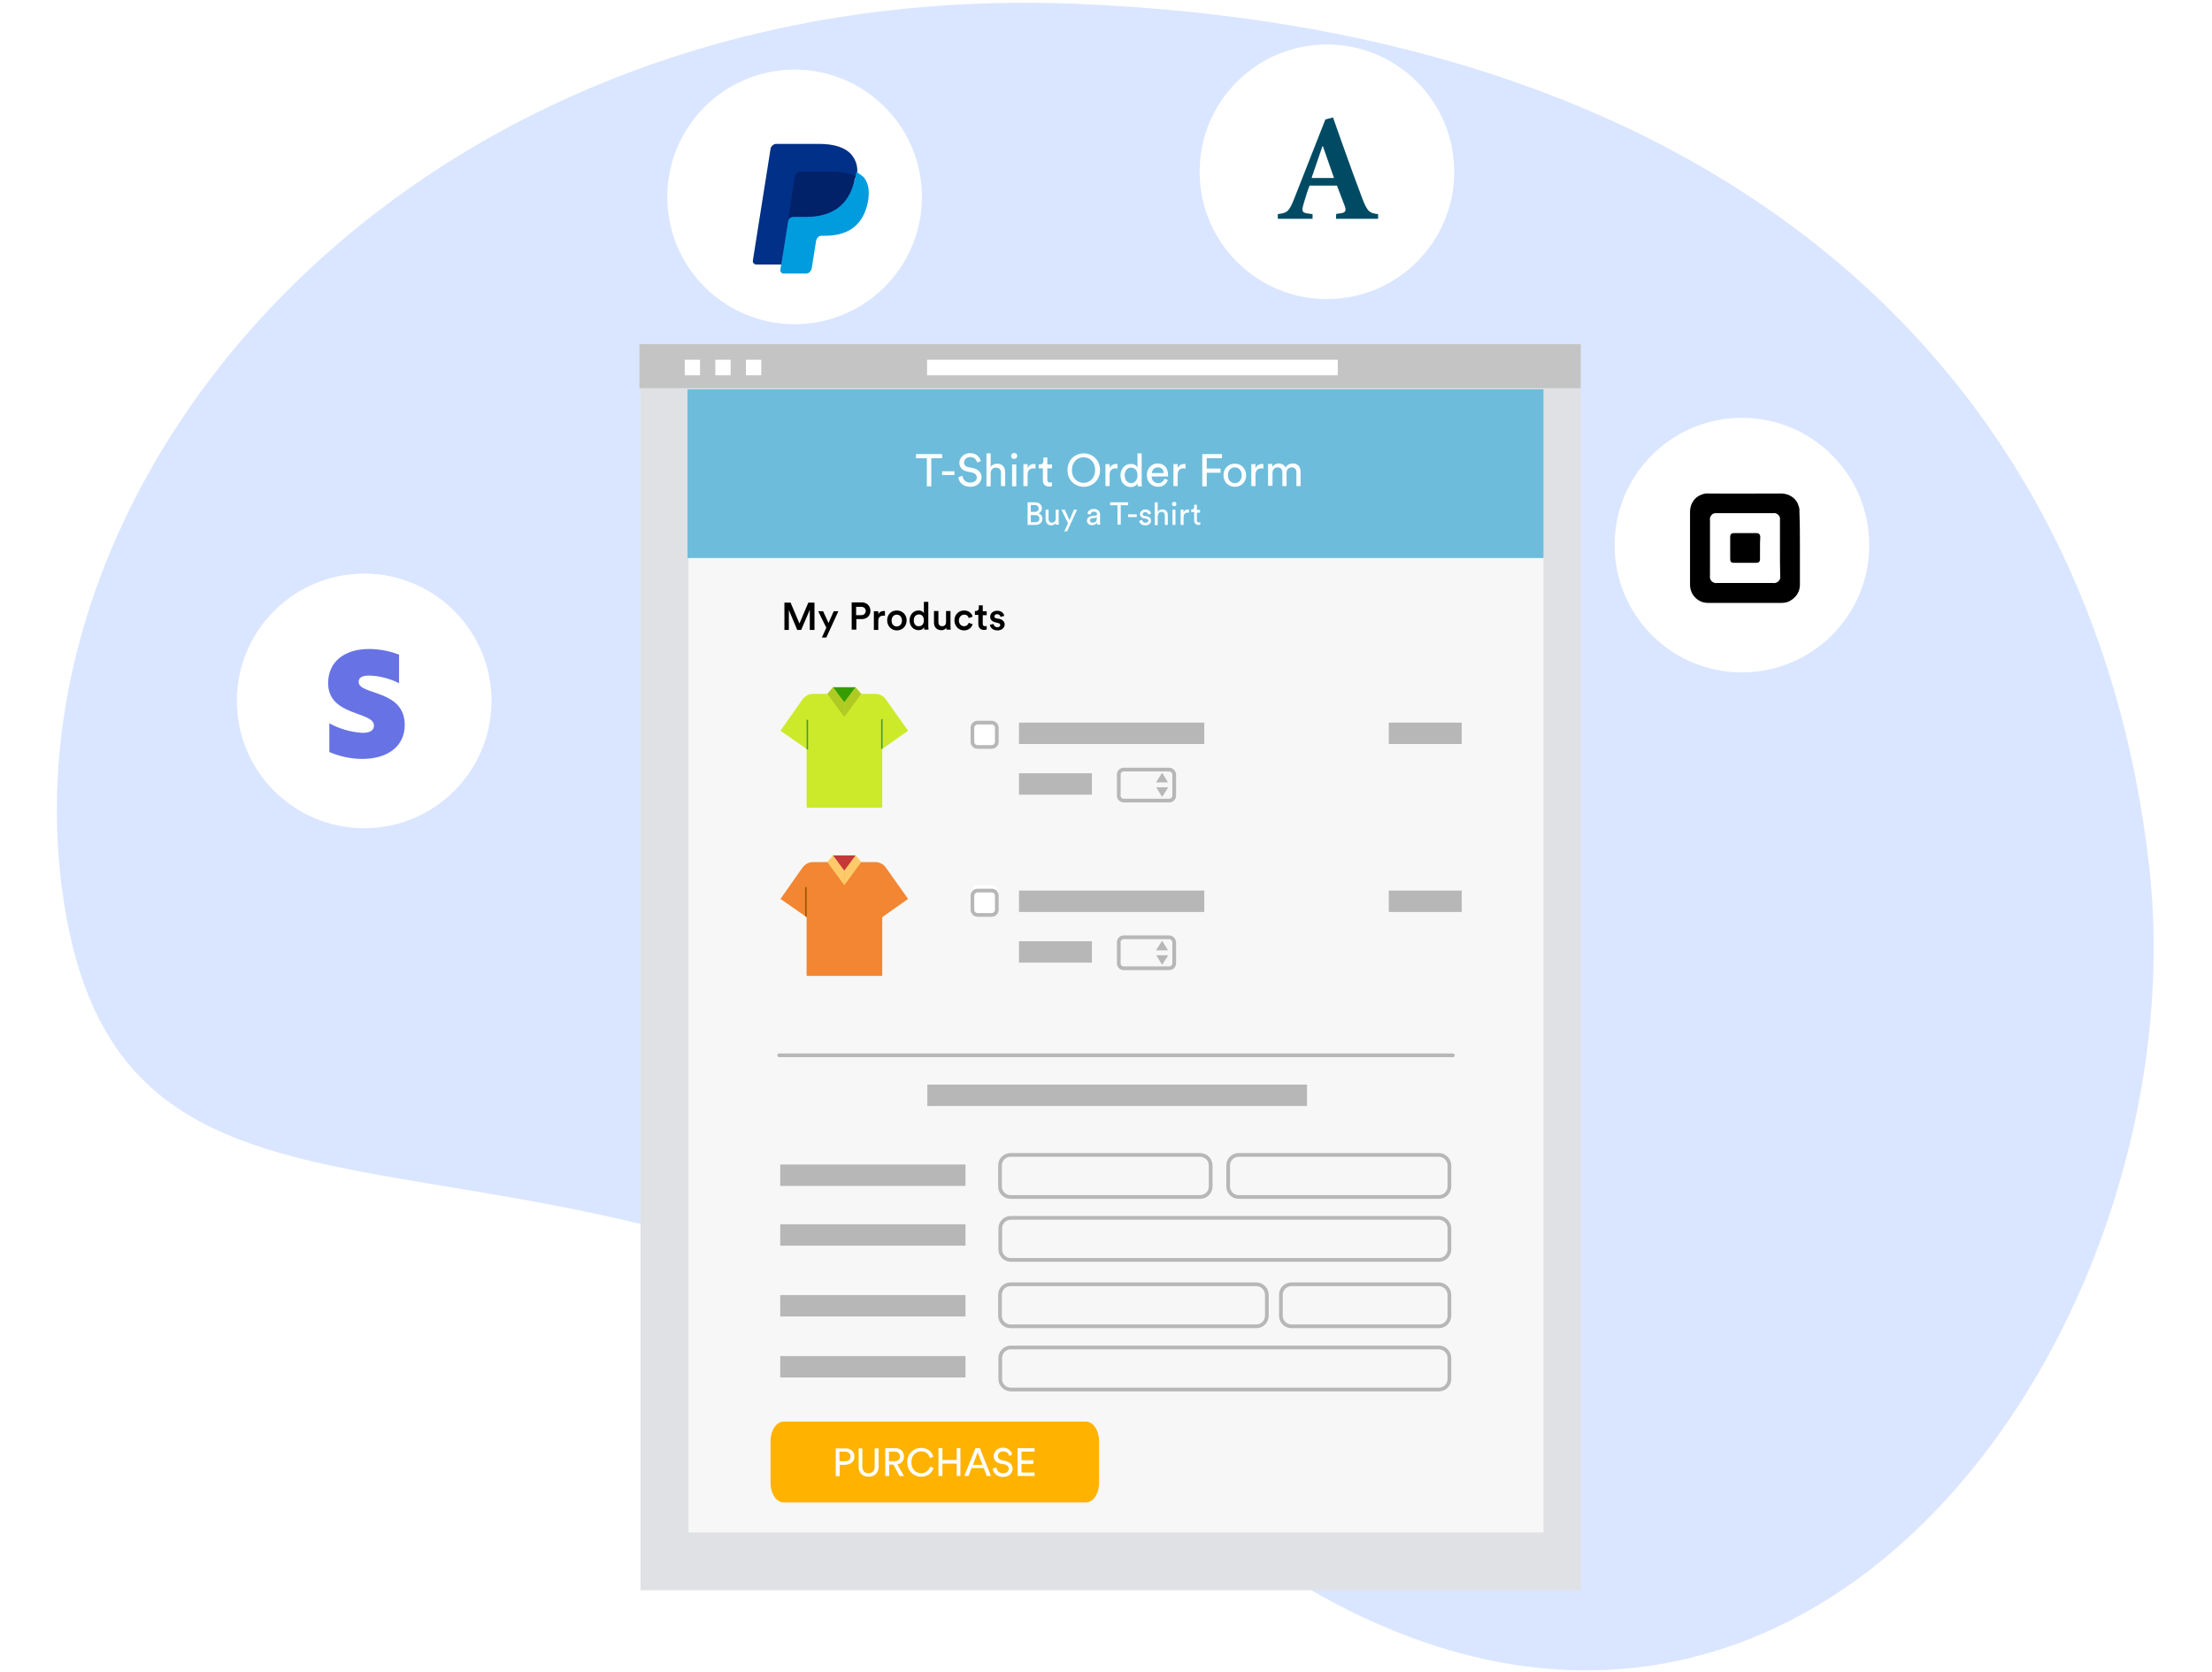 <svg width="508" height="384" viewBox="0 0 608 484" fill="none" xmlns="http://www.w3.org/2000/svg">
<path d="M605.997 251.159C590.334 110.248 485.344 8.456 294.754 1.088C104.223 -6.38 -17.843 136.289 2.526 262.291C22.879 388.552 159.084 293.876 325.192 433.377C491.142 572.92 621.558 392.013 605.997 251.159Z" fill="#DAE6FF"/>
<path d="M169.265 112.385H441.418V460.371H169.265V112.385Z" fill="#E0E1E4"/>
<path d="M183.152 161.051H430.628V443.681H183.152V161.051Z" fill="#F7F7F7"/>
<path d="M430.629 112.712H182.867V161.55H430.629V112.712Z" fill="#6DBCDB"/>
<path d="M256.56 132.675V131.464H249V132.675H252.138V140.791H253.422V132.675H256.56ZM260.126 137.516V136.448H256.56V137.516H260.126ZM267.757 133.529C267.543 132.532 266.687 131.18 264.619 131.18C262.907 131.18 261.552 132.532 261.552 133.956C261.552 135.38 262.479 136.234 263.834 136.519L265.189 136.804C266.117 137.017 266.616 137.587 266.616 138.228C266.616 139.011 265.974 139.723 264.69 139.723C263.264 139.723 262.551 138.726 262.479 137.729L261.267 138.156C261.409 139.509 262.479 140.933 264.761 140.933C266.758 140.933 267.971 139.58 267.971 138.156C267.971 136.875 267.115 135.878 265.546 135.522L264.12 135.238C263.335 135.095 262.907 134.526 262.907 133.885C262.907 133.031 263.692 132.319 264.69 132.319C265.974 132.319 266.544 133.244 266.687 133.885L267.757 133.529ZM270.61 137.089C270.61 136.163 271.109 135.38 272.107 135.38C273.248 135.38 273.605 136.092 273.605 136.946V140.719H274.817V136.733C274.817 135.309 274.033 134.241 272.535 134.241C271.822 134.241 271.038 134.526 270.61 135.166V131.251H269.397V140.791H270.61V137.089ZM278.027 140.791V134.454H276.814V140.791H278.027ZM276.529 132.034C276.529 132.532 276.957 132.888 277.385 132.888C277.884 132.888 278.312 132.461 278.312 132.034C278.312 131.536 277.884 131.108 277.385 131.108C276.886 131.18 276.529 131.536 276.529 132.034ZM283.661 134.383C283.59 134.383 283.447 134.312 283.233 134.312C282.591 134.312 281.807 134.526 281.307 135.522V134.383H280.095V140.719H281.307V137.516C281.307 136.092 282.021 135.594 283.019 135.594C283.162 135.594 283.376 135.594 283.59 135.665V134.383H283.661ZM287.013 132.461H285.872V133.458C285.872 134.027 285.587 134.454 284.873 134.454H284.517V135.594H285.729V139.082C285.729 140.221 286.442 140.862 287.512 140.862C287.94 140.862 288.225 140.791 288.368 140.719V139.651C288.297 139.651 288.011 139.723 287.869 139.723C287.227 139.723 287.013 139.438 287.013 138.868V135.594H288.368V134.454H287.013V132.461ZM294.145 136.092C294.145 133.671 295.785 132.39 297.497 132.39C299.208 132.39 300.849 133.6 300.849 136.092C300.849 138.512 299.208 139.794 297.497 139.794C295.785 139.794 294.145 138.512 294.145 136.092ZM292.861 136.092C292.861 139.224 295.215 140.933 297.568 140.933C299.922 140.933 302.275 139.153 302.275 136.092C302.275 133.031 299.922 131.251 297.568 131.251C295.215 131.251 292.861 132.959 292.861 136.092ZM307.41 134.383C307.339 134.383 307.196 134.312 306.982 134.312C306.34 134.312 305.556 134.526 305.057 135.522V134.383H303.844V140.719H305.057V137.516C305.057 136.092 305.77 135.594 306.768 135.594C306.911 135.594 307.125 135.594 307.339 135.665V134.383H307.41ZM309.407 137.587C309.407 136.305 310.12 135.38 311.261 135.38C312.402 135.38 313.116 136.305 313.116 137.587C313.116 138.868 312.402 139.865 311.261 139.865C310.12 139.865 309.407 138.868 309.407 137.587ZM313.116 139.936C313.116 140.292 313.187 140.648 313.187 140.791H314.399C314.399 140.719 314.328 140.221 314.328 139.651V131.251H313.116V135.38C312.902 134.882 312.331 134.312 311.19 134.312C309.407 134.312 308.195 135.807 308.195 137.658C308.195 139.509 309.336 141.004 311.19 141.004C312.188 141.004 312.83 140.506 313.187 139.865V139.936H313.116ZM317.252 136.946C317.323 136.163 317.965 135.309 318.964 135.309C320.105 135.309 320.675 136.021 320.675 136.946H317.252ZM320.889 138.584C320.675 139.296 320.105 139.865 319.106 139.865C318.037 139.865 317.252 139.082 317.181 137.943H321.959C321.959 137.872 321.959 137.729 321.959 137.516C321.959 135.522 320.889 134.17 318.892 134.17C317.323 134.17 315.826 135.522 315.826 137.516C315.826 139.651 317.323 140.933 319.035 140.933C320.533 140.933 321.531 140.079 321.888 138.94L320.889 138.584ZM327.094 134.383C327.023 134.383 326.88 134.312 326.666 134.312C326.024 134.312 325.24 134.526 324.741 135.522V134.383H323.528V140.719H324.741V137.516C324.741 136.092 325.454 135.594 326.452 135.594C326.595 135.594 326.809 135.594 327.023 135.665V134.383H327.094ZM333.156 140.791V136.875H337.15V135.665H333.156V132.675H337.578V131.464H331.872V140.791H333.156ZM341.287 139.865C340.217 139.865 339.29 139.082 339.29 137.587C339.29 136.092 340.217 135.309 341.287 135.309C342.356 135.309 343.283 136.092 343.283 137.587C343.283 139.082 342.356 139.865 341.287 139.865ZM341.287 134.241C339.361 134.241 338.006 135.665 338.006 137.587C338.006 139.509 339.361 140.933 341.287 140.933C343.212 140.933 344.567 139.509 344.567 137.587C344.496 135.665 343.212 134.241 341.287 134.241ZM349.631 134.383C349.56 134.383 349.417 134.312 349.203 134.312C348.561 134.312 347.777 134.526 347.277 135.522V134.383H346.065V140.719H347.277V137.516C347.277 136.092 347.991 135.594 348.989 135.594C349.132 135.594 349.346 135.594 349.56 135.665V134.383H349.631ZM352.198 140.791V136.946C352.198 136.021 352.769 135.309 353.696 135.309C354.623 135.309 355.051 135.95 355.051 136.733V140.719H356.264V136.875C356.264 135.95 356.834 135.309 357.761 135.309C358.688 135.309 359.116 135.95 359.116 136.733V140.719H360.329V136.59C360.329 134.953 359.259 134.17 358.118 134.17C357.333 134.17 356.477 134.454 355.978 135.38C355.622 134.597 354.837 134.17 354.053 134.17C353.339 134.17 352.555 134.526 352.127 135.166V134.312H350.915V140.648H352.198V140.791Z" fill="white"/>
<path d="M281.307 145.489V151.968H283.59C284.802 151.968 285.587 151.256 285.587 150.188C285.587 149.476 285.159 148.835 284.445 148.622C285.016 148.408 285.444 147.91 285.444 147.198C285.444 146.201 284.731 145.418 283.518 145.418H281.307V145.489ZM282.235 148.266V146.201H283.304C284.017 146.201 284.517 146.628 284.517 147.198C284.517 147.767 284.089 148.194 283.376 148.194H282.235V148.266ZM282.235 151.184V149.12H283.518C284.303 149.12 284.731 149.547 284.731 150.188C284.731 150.828 284.231 151.184 283.518 151.184H282.235ZM289.438 151.398C289.438 151.612 289.438 151.825 289.509 151.896H290.365C290.365 151.754 290.294 151.398 290.294 151.113V147.554H289.438V150.188C289.438 150.828 289.081 151.327 288.368 151.327C287.655 151.327 287.369 150.828 287.369 150.188V147.554H286.514V150.33C286.514 151.327 287.156 152.11 288.154 152.11C288.653 152.039 289.224 151.896 289.438 151.398ZM292.79 153.747L295.642 147.554H294.715L293.432 150.615L292.077 147.554H291.078L293.004 151.469L291.934 153.818H292.79V153.747ZM298.495 150.757C298.495 151.469 299.066 152.039 299.993 152.039C300.777 152.039 301.205 151.612 301.419 151.327C301.419 151.612 301.419 151.825 301.491 151.896H302.346C302.346 151.754 302.275 151.54 302.275 151.184V148.977C302.275 148.123 301.776 147.34 300.421 147.34C299.494 147.34 298.709 147.91 298.638 148.764L299.494 148.977C299.565 148.479 299.922 148.123 300.492 148.123C301.134 148.123 301.419 148.479 301.419 148.906C301.419 149.049 301.348 149.191 301.063 149.262L299.85 149.405C299.066 149.547 298.495 149.974 298.495 150.757ZM300.064 151.327C299.636 151.327 299.351 151.042 299.351 150.686C299.351 150.259 299.636 150.117 299.993 150.045L301.348 149.832V150.045C301.348 151.042 300.777 151.327 300.064 151.327ZM310.405 146.272V145.418H305.199V146.272H307.339V151.896H308.266V146.272H310.405ZM312.902 149.689V148.906H310.405V149.689H312.902ZM313.615 150.828C313.686 151.327 314.185 152.11 315.398 152.11C316.468 152.11 317.038 151.398 317.038 150.757C317.038 150.117 316.61 149.618 315.826 149.476L315.113 149.333C314.756 149.262 314.613 149.049 314.613 148.835C314.613 148.55 314.899 148.266 315.326 148.266C316.04 148.266 316.182 148.764 316.254 148.977L317.038 148.693C316.967 148.266 316.539 147.482 315.398 147.482C314.542 147.482 313.829 148.123 313.829 148.835C313.829 149.476 314.257 149.903 314.899 150.045L315.683 150.188C316.04 150.259 316.254 150.472 316.254 150.757C316.254 151.042 315.968 151.327 315.469 151.327C314.827 151.327 314.471 150.971 314.471 150.472L313.615 150.828ZM319.035 149.333C319.035 148.693 319.392 148.194 320.034 148.194C320.818 148.194 321.032 148.693 321.032 149.333V151.968H321.888V149.191C321.888 148.194 321.389 147.482 320.319 147.482C319.82 147.482 319.32 147.625 318.964 148.123V145.418H318.108V152.039H318.964V149.333H319.035ZM324.099 151.968V147.554H323.243V151.968H324.099ZM323.1 145.916C323.1 146.272 323.385 146.557 323.742 146.557C324.099 146.557 324.384 146.272 324.384 145.916C324.384 145.56 324.099 145.276 323.742 145.276C323.385 145.276 323.1 145.56 323.1 145.916ZM328.021 147.482C327.95 147.482 327.879 147.482 327.736 147.482C327.308 147.482 326.737 147.625 326.452 148.337V147.554H325.596V151.968H326.452V149.761C326.452 148.764 326.951 148.408 327.665 148.408C327.807 148.408 327.879 148.408 328.021 148.408V147.482ZM330.303 146.13H329.519V146.842C329.519 147.198 329.305 147.482 328.877 147.482H328.663V148.266H329.519V150.686C329.519 151.469 330.018 151.968 330.731 151.968C331.017 151.968 331.231 151.896 331.302 151.896V151.184C331.231 151.184 331.088 151.256 330.945 151.256C330.517 151.256 330.303 151.042 330.303 150.686V148.408H331.231V147.625H330.303V146.13Z" fill="white"/>
<path d="M219.616 182.366V174.464H217.833L215.266 180.515L212.698 174.464H210.915V182.366H212.199V176.6L214.624 182.366H215.765L218.261 176.529V182.366H219.616ZM223.04 184.573L226.534 176.956H225.179L223.681 180.373L222.112 176.956H220.686L223.04 181.726L221.756 184.573H223.04ZM231.669 178.095V175.674H233.096C233.951 175.674 234.451 176.173 234.451 176.885C234.451 177.596 233.951 178.095 233.096 178.095H231.669ZM233.31 179.234C234.807 179.234 235.806 178.237 235.806 176.813C235.806 175.461 234.807 174.393 233.31 174.393H230.385V182.295H231.741V179.234H233.31ZM240.014 176.885C239.942 176.885 239.8 176.885 239.657 176.885C238.944 176.885 238.373 177.24 238.088 177.81V176.956H236.804V182.366H238.088V179.803C238.088 178.807 238.516 178.237 239.586 178.237C239.728 178.237 239.871 178.237 240.014 178.237V176.885ZM243.437 181.37C242.652 181.37 241.939 180.8 241.939 179.661C241.939 178.522 242.652 177.952 243.437 177.952C244.221 177.952 244.935 178.522 244.935 179.661C244.935 180.729 244.221 181.37 243.437 181.37ZM243.437 176.742C241.796 176.742 240.655 177.952 240.655 179.59C240.655 181.227 241.868 182.509 243.437 182.509C245.077 182.509 246.29 181.298 246.29 179.59C246.29 177.952 245.077 176.742 243.437 176.742ZM248.358 179.59C248.358 178.522 249 177.881 249.856 177.881C250.711 177.881 251.282 178.522 251.282 179.59C251.282 180.658 250.711 181.298 249.856 181.298C248.928 181.37 248.358 180.658 248.358 179.59ZM252.566 174.25H251.282V177.525C251.139 177.169 250.64 176.742 249.713 176.742C248.215 176.742 247.145 178.024 247.145 179.59C247.145 181.227 248.215 182.437 249.784 182.437C250.569 182.437 251.139 182.081 251.353 181.583C251.353 181.797 251.353 182.153 251.425 182.295H252.637C252.637 182.224 252.566 181.797 252.566 181.298V174.25ZM257.772 181.726C257.772 181.939 257.772 182.224 257.843 182.295H259.056C259.056 182.081 258.984 181.726 258.984 181.298V176.885H257.701V180.088C257.701 180.8 257.344 181.298 256.559 181.298C255.775 181.298 255.49 180.729 255.49 180.088V176.885H254.206V180.302C254.206 181.512 254.99 182.437 256.274 182.437C256.845 182.509 257.487 182.224 257.772 181.726ZM262.978 177.952C263.834 177.952 264.191 178.522 264.262 178.949L265.403 178.522C265.189 177.668 264.405 176.742 262.907 176.742C261.338 176.742 260.125 177.952 260.125 179.59C260.125 181.227 261.338 182.509 262.907 182.509C264.333 182.509 265.118 181.583 265.403 180.729L264.262 180.302C264.119 180.729 263.763 181.298 262.907 181.298C262.122 181.298 261.409 180.658 261.409 179.59C261.48 178.522 262.194 177.952 262.978 177.952ZM268.327 175.247H267.186V176.03C267.186 176.529 266.901 176.885 266.33 176.885H266.045V178.024H267.043V180.729C267.043 181.726 267.685 182.366 268.684 182.366C269.183 182.366 269.397 182.295 269.468 182.224V181.227C269.397 181.227 269.183 181.298 269.04 181.298C268.541 181.298 268.327 181.085 268.327 180.586V178.095H269.468V176.956H268.327V175.247ZM270.395 180.871C270.467 181.512 271.037 182.509 272.606 182.509C273.961 182.509 274.674 181.583 274.674 180.8C274.674 180.017 274.104 179.376 273.105 179.163L272.25 179.02C271.893 178.949 271.679 178.735 271.679 178.451C271.679 178.095 272.036 177.81 272.464 177.81C273.177 177.81 273.391 178.308 273.462 178.593L274.532 178.308C274.461 177.739 273.961 176.813 272.464 176.813C271.322 176.813 270.467 177.596 270.467 178.593C270.467 179.305 270.966 179.946 271.964 180.159L272.749 180.373C273.177 180.444 273.391 180.658 273.391 180.942C273.391 181.298 273.105 181.583 272.606 181.583C271.893 181.583 271.536 181.156 271.465 180.658L270.395 180.871Z" fill="black"/>
<path d="M246.718 211.555L239.229 216.823V233.838H217.334V216.823L216.122 215.969L209.775 211.555L216.122 202.513C216.479 202.015 216.978 201.588 217.477 201.303C217.976 201.018 218.618 200.876 219.26 200.876H237.161C237.803 200.876 238.373 201.018 238.944 201.303C239.514 201.588 239.942 202.015 240.299 202.513L246.718 211.555Z" fill="#CCEA2A"/>
<path d="M223.325 200.876L224.966 198.954L228.246 203.297V207.568L223.325 200.876Z" fill="#B0CA24"/>
<path d="M233.167 200.876L231.527 198.954L228.246 203.297V207.568L233.167 200.876Z" fill="#B0CA24"/>
<path d="M224.965 198.954H231.527L228.246 203.297L224.965 198.954Z" fill="#369D00"/>
<path d="M217.341 208.257L217.768 208.542V216.8C217.768 216.871 217.768 216.871 217.697 216.942C217.626 217.013 217.626 217.013 217.554 217.013C217.483 217.013 217.483 217.013 217.412 216.942C217.341 216.871 217.341 216.871 217.341 216.8V208.257Z" fill="#4B9641"/>
<path d="M239.334 208.066L238.906 208.351V216.609C238.906 216.681 238.906 216.681 238.978 216.752C239.049 216.823 239.049 216.823 239.12 216.823C239.192 216.823 239.192 216.823 239.263 216.752C239.334 216.681 239.334 216.681 239.334 216.609V208.066Z" fill="#4B9641"/>
<path d="M246.718 260.25L239.229 265.518V282.533H217.334V265.518L216.122 264.664L209.775 260.25L216.122 251.208C216.479 250.71 216.978 250.283 217.477 249.998C218.048 249.713 218.618 249.571 219.26 249.571H237.161C237.803 249.571 238.373 249.713 238.944 249.998C239.514 250.283 239.942 250.71 240.299 251.208L246.718 260.25Z" fill="#F38632"/>
<path d="M223.325 249.571L224.966 247.649L228.246 251.992V256.263L223.325 249.571Z" fill="#FFCB6A"/>
<path d="M233.167 249.571L231.527 247.649L228.246 251.992V256.263L233.167 249.571Z" fill="#FFCB6A"/>
<path d="M224.965 247.649H231.527L228.246 251.992L224.965 247.649Z" fill="#C63737"/>
<path d="M217.334 265.518L216.906 265.233V256.975C216.906 256.904 216.906 256.904 216.978 256.832C217.049 256.761 217.049 256.761 217.12 256.761C217.192 256.761 217.192 256.761 217.263 256.832C217.334 256.904 217.334 256.904 217.334 256.975V265.518Z" fill="#9B5400"/>
<path d="M298.203 411.57H210.69C208.601 411.57 206.902 414.105 206.902 417.219V429.315C206.902 432.43 208.601 434.965 210.69 434.965H298.203C300.291 434.965 301.991 432.43 301.991 429.315V417.219C301.991 414.105 300.291 411.57 298.203 411.57Z" fill="#FFB200"/>
<path d="M226.838 423.032V420.255H228.479C229.477 420.255 230.048 420.825 230.048 421.679C230.048 422.534 229.477 423.032 228.479 423.032H226.838ZM228.693 424.029C230.19 424.029 231.189 423.032 231.189 421.679C231.189 420.327 230.19 419.33 228.693 419.33H225.769V427.375H226.91V424.1H228.693V424.029ZM235.254 427.517C236.894 427.517 238.178 426.52 238.178 424.598V419.33H237.037V424.598C237.037 425.808 236.395 426.52 235.254 426.52C234.113 426.52 233.471 425.808 233.471 424.598V419.33H232.401V424.598C232.33 426.449 233.614 427.517 235.254 427.517ZM244.24 427.303H245.524L243.598 423.957C244.811 423.744 245.524 422.818 245.524 421.679C245.524 420.327 244.597 419.259 243.028 419.259H240.104V427.303H241.245V424.029H242.457L244.24 427.303ZM241.173 423.032V420.255H242.885C243.812 420.255 244.383 420.825 244.383 421.679C244.383 422.534 243.741 423.032 242.885 423.032H241.173ZM250.516 427.517C252.37 427.517 253.654 426.449 254.082 424.954L253.084 424.598C252.727 425.666 251.871 426.52 250.516 426.52C249.019 426.52 247.663 425.452 247.663 423.317C247.663 421.252 249.09 420.184 250.516 420.184C251.8 420.184 252.727 420.896 253.012 422.106L254.011 421.75C253.583 420.184 252.299 419.188 250.445 419.188C248.448 419.188 246.451 420.683 246.451 423.388C246.522 426.022 248.448 427.517 250.516 427.517ZM261.856 427.303V419.259H260.786V422.676H256.65V419.259H255.509V427.303H256.65V423.744H260.786V427.303H261.856ZM269.487 427.303H270.699L267.49 419.259H266.206L262.997 427.303H264.209L265.065 425.025H268.631L269.487 427.303ZM266.848 420.469L268.275 424.1H265.493L266.848 420.469ZM276.833 421.11C276.619 420.255 275.906 419.116 274.123 419.116C272.625 419.116 271.484 420.255 271.484 421.537C271.484 422.747 272.268 423.459 273.481 423.744L274.622 423.957C275.406 424.1 275.834 424.598 275.834 425.239C275.834 425.951 275.264 426.52 274.194 426.52C272.982 426.52 272.34 425.666 272.268 424.812L271.199 425.168C271.341 426.307 272.268 427.588 274.194 427.588C275.906 427.588 276.976 426.449 276.976 425.239C276.976 424.1 276.191 423.245 274.907 422.961L273.695 422.676C272.982 422.534 272.696 422.106 272.696 421.537C272.696 420.754 273.338 420.184 274.265 420.184C275.406 420.184 275.906 420.967 275.977 421.537L276.833 421.11ZM283.323 427.303V426.307H279.543V423.815H282.966V422.747H279.543V420.255H283.323V419.259H278.402V427.303H283.323Z" fill="white"/>
<path d="M209.418 305.527H404.404" stroke="#B7B7B7" stroke-width="1.075" stroke-linecap="round"/>
<path d="M270.895 208.707H266.829C265.688 208.707 264.833 209.633 264.833 210.7V214.758C264.833 215.897 265.76 216.752 266.829 216.752H270.895C272.036 216.752 272.892 215.826 272.892 214.758V210.7C272.892 209.633 272.036 208.707 270.895 208.707Z" fill="white"/>
<path d="M270.895 256.334H266.829C265.688 256.334 264.833 257.26 264.833 258.327V262.385C264.833 263.524 265.76 264.379 266.829 264.379H270.895C272.036 264.379 272.892 263.453 272.892 262.385V258.327C272.892 257.26 272.036 256.334 270.895 256.334Z" fill="white"/>
<path d="M331.231 334.36H276.387C274.675 334.36 273.32 335.713 273.32 337.421V343.472C273.32 345.181 274.675 346.534 276.387 346.534H331.231C332.942 346.534 334.297 345.181 334.297 343.472V337.421C334.297 335.713 332.942 334.36 331.231 334.36Z" stroke="#B7B7B7" stroke-width="1.075" stroke-miterlimit="10"/>
<path d="M400.338 334.36H342.428C340.716 334.36 339.361 335.713 339.361 337.421V343.472C339.361 345.181 340.716 346.534 342.428 346.534H400.338C402.05 346.534 403.405 345.181 403.405 343.472V337.421C403.405 335.713 401.979 334.36 400.338 334.36Z" stroke="#B7B7B7" stroke-width="1.075" stroke-miterlimit="10"/>
<path d="M400.338 352.585H276.457C274.746 352.585 273.391 353.938 273.391 355.646V361.697C273.391 363.406 274.746 364.759 276.457 364.759H400.338C402.05 364.759 403.405 363.406 403.405 361.697V355.646C403.405 353.938 401.979 352.585 400.338 352.585Z" stroke="#B7B7B7" stroke-width="1.075" stroke-miterlimit="10"/>
<path d="M347.491 371.807H276.386C274.674 371.807 273.319 373.159 273.319 374.868V380.919C273.319 382.628 274.674 383.98 276.386 383.98H347.491C349.203 383.98 350.558 382.628 350.558 380.919V374.868C350.558 373.23 349.203 371.807 347.491 371.807Z" stroke="#B7B7B7" stroke-width="1.075" stroke-miterlimit="10"/>
<path d="M400.338 390.103H276.457C274.746 390.103 273.391 391.455 273.391 393.164V399.215C273.391 400.924 274.746 402.277 276.457 402.277H400.338C402.05 402.277 403.405 400.924 403.405 399.215V393.164C403.405 391.455 401.979 390.103 400.338 390.103Z" stroke="#B7B7B7" stroke-width="1.075" stroke-miterlimit="10"/>
<path d="M400.338 371.807H357.69C355.978 371.807 354.623 373.159 354.623 374.868V380.919C354.623 382.628 355.978 383.98 357.69 383.98H400.338C402.05 383.98 403.405 382.628 403.405 380.919V374.868C403.405 373.23 401.979 371.807 400.338 371.807Z" stroke="#B7B7B7" stroke-width="1.075" stroke-miterlimit="10"/>
<path d="M322.244 222.803H309.122C308.337 222.803 307.695 223.444 307.695 224.227V230.349C307.695 231.132 308.337 231.773 309.122 231.773H322.316C323.1 231.773 323.742 231.132 323.742 230.349V224.227C323.671 223.373 323.029 222.803 322.244 222.803Z" stroke="#B7B7B7" stroke-width="1.075" stroke-miterlimit="10"/>
<path d="M320.248 223.729L321.959 226.505H318.465L320.248 223.729Z" fill="#B7B7B7"/>
<path d="M320.248 230.705L318.536 227.929H322.031L320.248 230.705Z" fill="#B7B7B7"/>
<path d="M270.895 209.205H266.83C265.974 209.205 265.332 209.917 265.332 210.7V214.758C265.332 215.613 266.045 216.253 266.83 216.253H270.895C271.751 216.253 272.393 215.541 272.393 214.758V210.7C272.393 209.917 271.751 209.205 270.895 209.205Z" stroke="#B7B7B7" stroke-width="1.075"/>
<path d="M332.443 209.205H278.811V215.399H332.443V209.205Z" fill="#B7B7B7"/>
<path d="M299.922 223.871H278.811V230.064H299.922V223.871Z" fill="#B7B7B7"/>
<path d="M406.971 209.205H385.861V215.399H406.971V209.205Z" fill="#B7B7B7"/>
<path d="M322.244 271.356H309.122C308.337 271.356 307.695 271.996 307.695 272.779V278.902C307.695 279.685 308.337 280.326 309.122 280.326H322.316C323.1 280.326 323.742 279.685 323.742 278.902V272.779C323.671 271.996 323.029 271.356 322.244 271.356Z" stroke="#B7B7B7" stroke-width="1.075" stroke-miterlimit="10"/>
<path d="M320.248 272.352L321.959 275.129H318.465L320.248 272.352Z" fill="#B7B7B7"/>
<path d="M320.248 279.329L318.536 276.553H322.031L320.248 279.329Z" fill="#B7B7B7"/>
<path d="M270.895 257.829H266.83C265.974 257.829 265.332 258.541 265.332 259.324V263.382C265.332 264.236 266.045 264.877 266.83 264.877H270.895C271.751 264.877 272.393 264.165 272.393 263.382V259.324C272.393 258.47 271.751 257.829 270.895 257.829Z" stroke="#B7B7B7" stroke-width="1.075"/>
<path d="M332.443 257.829H278.811V264.023H332.443V257.829Z" fill="#B7B7B7"/>
<path d="M299.922 272.495H278.811V278.688H299.922V272.495Z" fill="#B7B7B7"/>
<path d="M406.971 257.829H385.861V264.023H406.971V257.829Z" fill="#B7B7B7"/>
<path d="M263.335 337.136H209.703V343.33H263.335V337.136Z" fill="#B7B7B7"/>
<path d="M263.335 354.436H209.703V360.629H263.335V354.436Z" fill="#B7B7B7"/>
<path d="M263.335 374.939H209.703V381.133H263.335V374.939Z" fill="#B7B7B7"/>
<path d="M263.335 392.595H209.703V398.788H263.335V392.595Z" fill="#B7B7B7"/>
<path d="M362.183 313.999H252.28V320.193H362.183V313.999Z" fill="#B7B7B7"/>
<path d="M168.95 99.647H441.418V112.385H168.95V99.647Z" fill="#C4C4C4"/>
<rect x="182.056" y="104.143" width="4.43" height="4.496" fill="white"/>
<rect x="190.917" y="104.143" width="4.43" height="4.496" fill="white"/>
<rect x="199.778" y="104.143" width="4.43" height="4.496" fill="white"/>
<rect x="252.204" y="104.143" width="118.882" height="4.496" fill="white"/>
<g filter="url(#filter0_d)">
<path d="M484.077 190.671C504.43 190.671 520.929 174.171 520.929 153.818C520.929 133.465 504.43 116.966 484.077 116.966C463.724 116.966 447.224 133.465 447.224 153.818C447.224 174.171 463.724 190.671 484.077 190.671Z" fill="url(#paint0_linear)"/>
<path d="M500.862 154.673C500.862 158.162 500.862 161.579 500.862 165.067C500.862 165.779 500.791 166.491 500.506 167.203C500.221 167.844 499.864 168.485 499.293 168.983C498.794 169.481 498.152 169.908 497.51 170.193C496.869 170.478 496.084 170.549 495.371 170.549C488.382 170.549 481.464 170.549 474.474 170.549C473.761 170.549 473.048 170.478 472.335 170.193C471.693 169.908 471.051 169.552 470.552 168.983C470.053 168.485 469.625 167.844 469.411 167.203C469.126 166.562 469.054 165.779 469.054 165.067C469.054 158.091 469.054 151.185 469.054 144.208C469.054 143.496 469.197 142.784 469.411 142.144C469.696 141.503 470.053 140.862 470.552 140.364C471.051 139.866 471.693 139.438 472.335 139.225C472.977 138.94 473.69 138.798 474.403 138.869C481.464 138.94 488.382 138.869 495.371 138.869C496.084 138.869 496.797 139.011 497.439 139.225C498.081 139.51 498.723 139.866 499.222 140.364C499.721 140.862 500.149 141.432 500.363 142.144C500.648 142.784 500.791 143.496 500.72 144.208C500.862 147.697 500.862 151.185 500.862 154.673ZM495.086 154.673C495.086 151.968 495.086 149.263 495.086 146.486C495.157 146.202 495.086 145.917 495.014 145.703C494.943 145.419 494.8 145.205 494.586 145.063C494.372 144.849 494.158 144.707 493.944 144.635C493.659 144.564 493.445 144.493 493.16 144.564H476.757C476.471 144.564 476.186 144.564 475.972 144.635C475.687 144.707 475.473 144.849 475.33 145.063C475.116 145.276 474.974 145.49 474.902 145.703C474.831 145.988 474.76 146.202 474.831 146.486C474.831 151.897 474.831 157.307 474.831 162.789C474.76 163.074 474.831 163.359 474.902 163.572C474.974 163.857 475.116 164.071 475.33 164.284C475.544 164.498 475.758 164.64 476.043 164.711C476.329 164.783 476.614 164.854 476.828 164.783C482.248 164.783 487.668 164.783 493.16 164.783C493.445 164.854 493.731 164.783 493.944 164.711C494.158 164.64 494.444 164.498 494.658 164.284C494.872 164.071 495.014 163.857 495.086 163.644C495.157 163.359 495.228 163.145 495.157 162.86C495.086 160.155 495.086 157.379 495.086 154.673Z" fill="black"/>
<path d="M489.309 154.673C489.309 155.741 489.309 156.738 489.309 157.806C489.309 158.66 488.952 158.945 488.168 158.945C486.028 158.945 483.889 158.945 481.82 158.945C480.964 158.945 480.679 158.66 480.679 157.806C480.679 155.67 480.679 153.606 480.679 151.47C480.679 150.616 481.036 150.331 481.892 150.331C483.96 150.331 486.099 150.331 488.168 150.331C489.024 150.331 489.38 150.687 489.38 151.541C489.309 152.609 489.309 153.677 489.309 154.673Z" fill="black"/>
</g>
<g filter="url(#filter1_d)">
<g filter="url(#filter2_d)">
<path d="M85.269 231.773C105.622 231.773 122.121 215.274 122.121 194.921C122.121 174.568 105.622 158.068 85.269 158.068C64.916 158.068 48.417 174.568 48.417 194.921C48.417 215.274 64.916 231.773 85.269 231.773Z" fill="url(#paint1_linear)"/>
<path fill-rule="evenodd" clip-rule="evenodd" d="M83.674 189.431C83.674 188.078 84.815 187.58 86.669 187.58C89.665 187.651 92.66 188.434 95.37 189.787V181.528C92.589 180.461 89.665 179.891 86.669 179.891C79.538 179.891 74.831 183.593 74.831 189.787C74.831 199.397 88.096 197.902 88.096 202.032C88.096 203.669 86.669 204.167 84.744 204.167C81.392 203.954 78.111 203.028 75.187 201.391V209.72C78.183 211.002 81.463 211.714 84.744 211.714C92.018 211.714 97.011 208.083 97.011 201.889C97.011 191.495 83.674 193.346 83.674 189.431Z" fill="#6772E5"/>
</g>
</g>
<g filter="url(#filter3_d)">
<path d="M363.947 82.583C384.3 82.583 400.799 66.083 400.799 45.73C400.799 25.378 384.3 8.878 363.947 8.878C343.594 8.878 327.095 25.378 327.095 45.73C327.095 66.083 343.594 82.583 363.947 82.583Z" fill="url(#paint2_linear)"/>
<path d="M362.644 38.339H362.786L365.996 47.522H359.506L362.644 38.339ZM366.566 59.34H378.762V57.987C376.408 57.703 375.695 57.489 374.126 53.289C372.415 48.804 370.489 43.464 368.635 38.267L365.711 30.009L363.5 30.579L354.513 53.431C352.944 57.418 352.374 57.631 349.735 57.987V59.34H359.791V57.987L358.721 57.845C356.653 57.631 356.582 57.133 357.224 54.926C357.794 53.004 358.365 51.082 358.935 49.729H366.852C367.494 51.367 368.349 53.716 368.92 55.14C369.704 57.062 369.419 57.56 367.779 57.774L366.638 57.916L366.566 59.34Z" fill="#004B63"/>
</g>
<g filter="url(#filter4_d)">
<path d="M209.865 89.854C230.218 89.854 246.717 73.355 246.717 53.002C246.717 32.649 230.218 16.149 209.865 16.149C189.512 16.149 173.013 32.649 173.013 53.002C173.013 73.355 189.512 89.854 209.865 89.854Z" fill="url(#paint3_linear)"/>
<path d="M222.169 43.675C220.742 42.109 218.246 41.397 214.965 41.397H205.551C205.266 41.397 204.909 41.54 204.696 41.753C204.482 41.967 204.268 42.252 204.268 42.536L200.345 67.311C200.345 67.453 200.345 67.525 200.345 67.667C200.345 67.809 200.416 67.88 200.488 67.952C200.559 68.023 200.63 68.094 200.773 68.165C200.844 68.237 200.987 68.237 201.13 68.237H206.906L208.333 58.982L208.261 59.266C208.333 58.982 208.475 58.697 208.689 58.483C208.903 58.27 209.26 58.127 209.545 58.127H212.327C217.747 58.127 221.955 55.92 223.238 49.584C223.31 49.371 223.31 49.228 223.31 49.015C223.809 46.666 223.452 45.099 222.169 43.675Z" fill="#003087"/>
<path d="M222.169 43.675C220.742 42.109 218.246 41.397 214.965 41.397H205.551C205.266 41.397 204.909 41.54 204.696 41.753C204.482 41.967 204.268 42.252 204.268 42.536L200.345 67.311C200.345 67.453 200.345 67.525 200.345 67.667C200.345 67.809 200.416 67.88 200.488 67.952C200.559 68.023 200.63 68.094 200.773 68.165C200.844 68.237 200.987 68.237 201.13 68.237H206.906L208.333 58.982L208.261 59.266C208.333 58.982 208.475 58.697 208.689 58.483C208.903 58.27 209.26 58.127 209.545 58.127H212.327C217.747 58.127 221.955 55.92 223.238 49.584C223.31 49.371 223.31 49.228 223.31 49.015C223.809 46.666 223.452 45.099 222.169 43.675Z" fill="#003087"/>
<path d="M210.316 47.75C210.409 47.379 210.595 47.102 210.873 46.824C211.151 46.546 211.522 46.453 211.894 46.453H221.451C222.472 46.453 223.585 46.546 224.606 46.638C225.163 46.731 225.627 46.824 226.184 47.009C226.74 47.194 227.297 47.379 227.854 47.657C228.318 44.6 227.854 42.563 226.184 40.618C224.328 38.58 221.08 37.654 216.812 37.654H204.563C204.192 37.654 203.728 37.839 203.449 38.117C203.171 38.395 202.893 38.765 202.893 39.136L197.789 71.37C197.789 71.555 197.789 71.647 197.789 71.833C197.789 72.018 197.882 72.111 197.975 72.203C198.068 72.296 198.16 72.388 198.346 72.481C198.439 72.574 198.624 72.574 198.81 72.574H206.326L208.182 60.532L210.316 47.75Z" fill="#003087"/>
<path d="M227.728 45.73C227.728 46.008 227.635 46.194 227.635 46.471C226.058 54.715 220.49 57.587 213.438 57.587H209.819C209.448 57.587 208.984 57.772 208.706 58.05C208.427 58.328 208.149 58.698 208.149 59.069L206.293 70.74L205.736 74.074C205.736 74.167 205.736 74.352 205.736 74.445C205.736 74.537 205.829 74.63 205.922 74.815C206.015 74.908 206.108 75 206.2 75.093C206.293 75.186 206.386 75.186 206.572 75.186C206.664 75.186 206.664 75.186 206.757 75.186H213.16C213.531 75.186 213.902 75.093 214.181 74.815C214.459 74.537 214.645 74.259 214.737 73.889L214.83 73.611L216.036 66.016L216.129 65.552C216.222 65.182 216.408 64.904 216.686 64.626C216.964 64.348 217.336 64.256 217.707 64.256H218.635C224.759 64.256 229.584 61.755 231.069 54.53C231.626 51.473 231.347 48.972 229.77 47.212C228.935 46.564 228.378 46.101 227.728 45.73Z" fill="#009CDE"/>
<path d="M225.839 46.379C225.561 46.286 225.375 46.286 225.097 46.194C224.818 46.101 224.54 46.101 224.262 46.008C223.241 45.823 222.127 45.73 221.107 45.73H211.549C211.178 45.73 210.807 45.823 210.528 46.101C210.25 46.379 210.064 46.657 209.971 47.027L207.93 59.902L207.837 60.273C207.93 59.902 208.116 59.532 208.394 59.254C208.672 58.976 209.136 58.791 209.508 58.791H213.126C220.179 58.791 225.653 55.919 227.324 47.676C227.416 47.398 227.416 47.212 227.416 46.935C226.952 46.749 226.581 46.564 226.117 46.379C226.117 46.471 226.025 46.471 225.839 46.379Z" fill="#012169"/>
</g>
<defs>
<filter id="filter0_d" x="447.224" y="116.966" width="77.705" height="77.705" filterUnits="userSpaceOnUse" color-interpolation-filters="sRGB">
<feFlood flood-opacity="0" result="BackgroundImageFix"/>
<feColorMatrix in="SourceAlpha" type="matrix" values="0 0 0 0 0 0 0 0 0 0 0 0 0 0 0 0 0 0 127 0" result="hardAlpha"/>
<feOffset dx="4" dy="4"/>
<feColorMatrix type="matrix" values="0 0 0 0 0 0 0 0 0 0 0 0 0 0 0 0 0 0 0.15 0"/>
<feBlend mode="normal" in2="BackgroundImageFix" result="effect1_dropShadow"/>
<feBlend mode="normal" in="SourceGraphic" in2="effect1_dropShadow" result="shape"/>
</filter>
<filter id="filter1_d" x="44.417" y="158.068" width="81.705" height="81.705" filterUnits="userSpaceOnUse" color-interpolation-filters="sRGB">
<feFlood flood-opacity="0" result="BackgroundImageFix"/>
<feColorMatrix in="SourceAlpha" type="matrix" values="0 0 0 0 0 0 0 0 0 0 0 0 0 0 0 0 0 0 127 0" result="hardAlpha"/>
<feOffset dy="4"/>
<feGaussianBlur stdDeviation="2"/>
<feColorMatrix type="matrix" values="0 0 0 0 0 0 0 0 0 0 0 0 0 0 0 0 0 0 0.1 0"/>
<feBlend mode="normal" in2="BackgroundImageFix" result="effect1_dropShadow"/>
<feBlend mode="normal" in="SourceGraphic" in2="effect1_dropShadow" result="shape"/>
</filter>
<filter id="filter2_d" x="48.417" y="158.068" width="77.705" height="77.705" filterUnits="userSpaceOnUse" color-interpolation-filters="sRGB">
<feFlood flood-opacity="0" result="BackgroundImageFix"/>
<feColorMatrix in="SourceAlpha" type="matrix" values="0 0 0 0 0 0 0 0 0 0 0 0 0 0 0 0 0 0 127 0" result="hardAlpha"/>
<feOffset dx="4" dy="4"/>
<feColorMatrix type="matrix" values="0 0 0 0 0 0 0 0 0 0 0 0 0 0 0 0 0 0 0.25 0"/>
<feBlend mode="normal" in2="BackgroundImageFix" result="effect1_dropShadow"/>
<feBlend mode="normal" in="SourceGraphic" in2="effect1_dropShadow" result="shape"/>
</filter>
<filter id="filter3_d" x="327.095" y="8.878" width="77.705" height="77.705" filterUnits="userSpaceOnUse" color-interpolation-filters="sRGB">
<feFlood flood-opacity="0" result="BackgroundImageFix"/>
<feColorMatrix in="SourceAlpha" type="matrix" values="0 0 0 0 0 0 0 0 0 0 0 0 0 0 0 0 0 0 127 0" result="hardAlpha"/>
<feOffset dx="4" dy="4"/>
<feColorMatrix type="matrix" values="0 0 0 0 0 0 0 0 0 0 0 0 0 0 0 0 0 0 0.1 0"/>
<feBlend mode="normal" in2="BackgroundImageFix" result="effect1_dropShadow"/>
<feBlend mode="normal" in="SourceGraphic" in2="effect1_dropShadow" result="shape"/>
</filter>
<filter id="filter4_d" x="173.013" y="16.149" width="77.705" height="77.705" filterUnits="userSpaceOnUse" color-interpolation-filters="sRGB">
<feFlood flood-opacity="0" result="BackgroundImageFix"/>
<feColorMatrix in="SourceAlpha" type="matrix" values="0 0 0 0 0 0 0 0 0 0 0 0 0 0 0 0 0 0 127 0" result="hardAlpha"/>
<feOffset dx="4" dy="4"/>
<feColorMatrix type="matrix" values="0 0 0 0 0 0 0 0 0 0 0 0 0 0 0 0 0 0 0.1 0"/>
<feBlend mode="normal" in2="BackgroundImageFix" result="effect1_dropShadow"/>
<feBlend mode="normal" in="SourceGraphic" in2="effect1_dropShadow" result="shape"/>
</filter>
<linearGradient id="paint0_linear" x1="509.894" y1="127.973" x2="458.846" y2="179.022" gradientUnits="userSpaceOnUse">
<stop stop-color="white"/>
<stop offset="0.845" stop-color="white"/>
</linearGradient>
<linearGradient id="paint1_linear" x1="111.087" y1="169.075" x2="60.038" y2="220.124" gradientUnits="userSpaceOnUse">
<stop stop-color="white"/>
<stop offset="0.845" stop-color="white"/>
</linearGradient>
<linearGradient id="paint2_linear" x1="389.765" y1="19.885" x2="338.716" y2="70.934" gradientUnits="userSpaceOnUse">
<stop stop-color="white"/>
<stop offset="0.845" stop-color="white"/>
</linearGradient>
<linearGradient id="paint3_linear" x1="235.683" y1="27.156" x2="184.634" y2="78.205" gradientUnits="userSpaceOnUse">
<stop stop-color="white"/>
<stop offset="0.845" stop-color="white"/>
</linearGradient>
</defs>
</svg>
